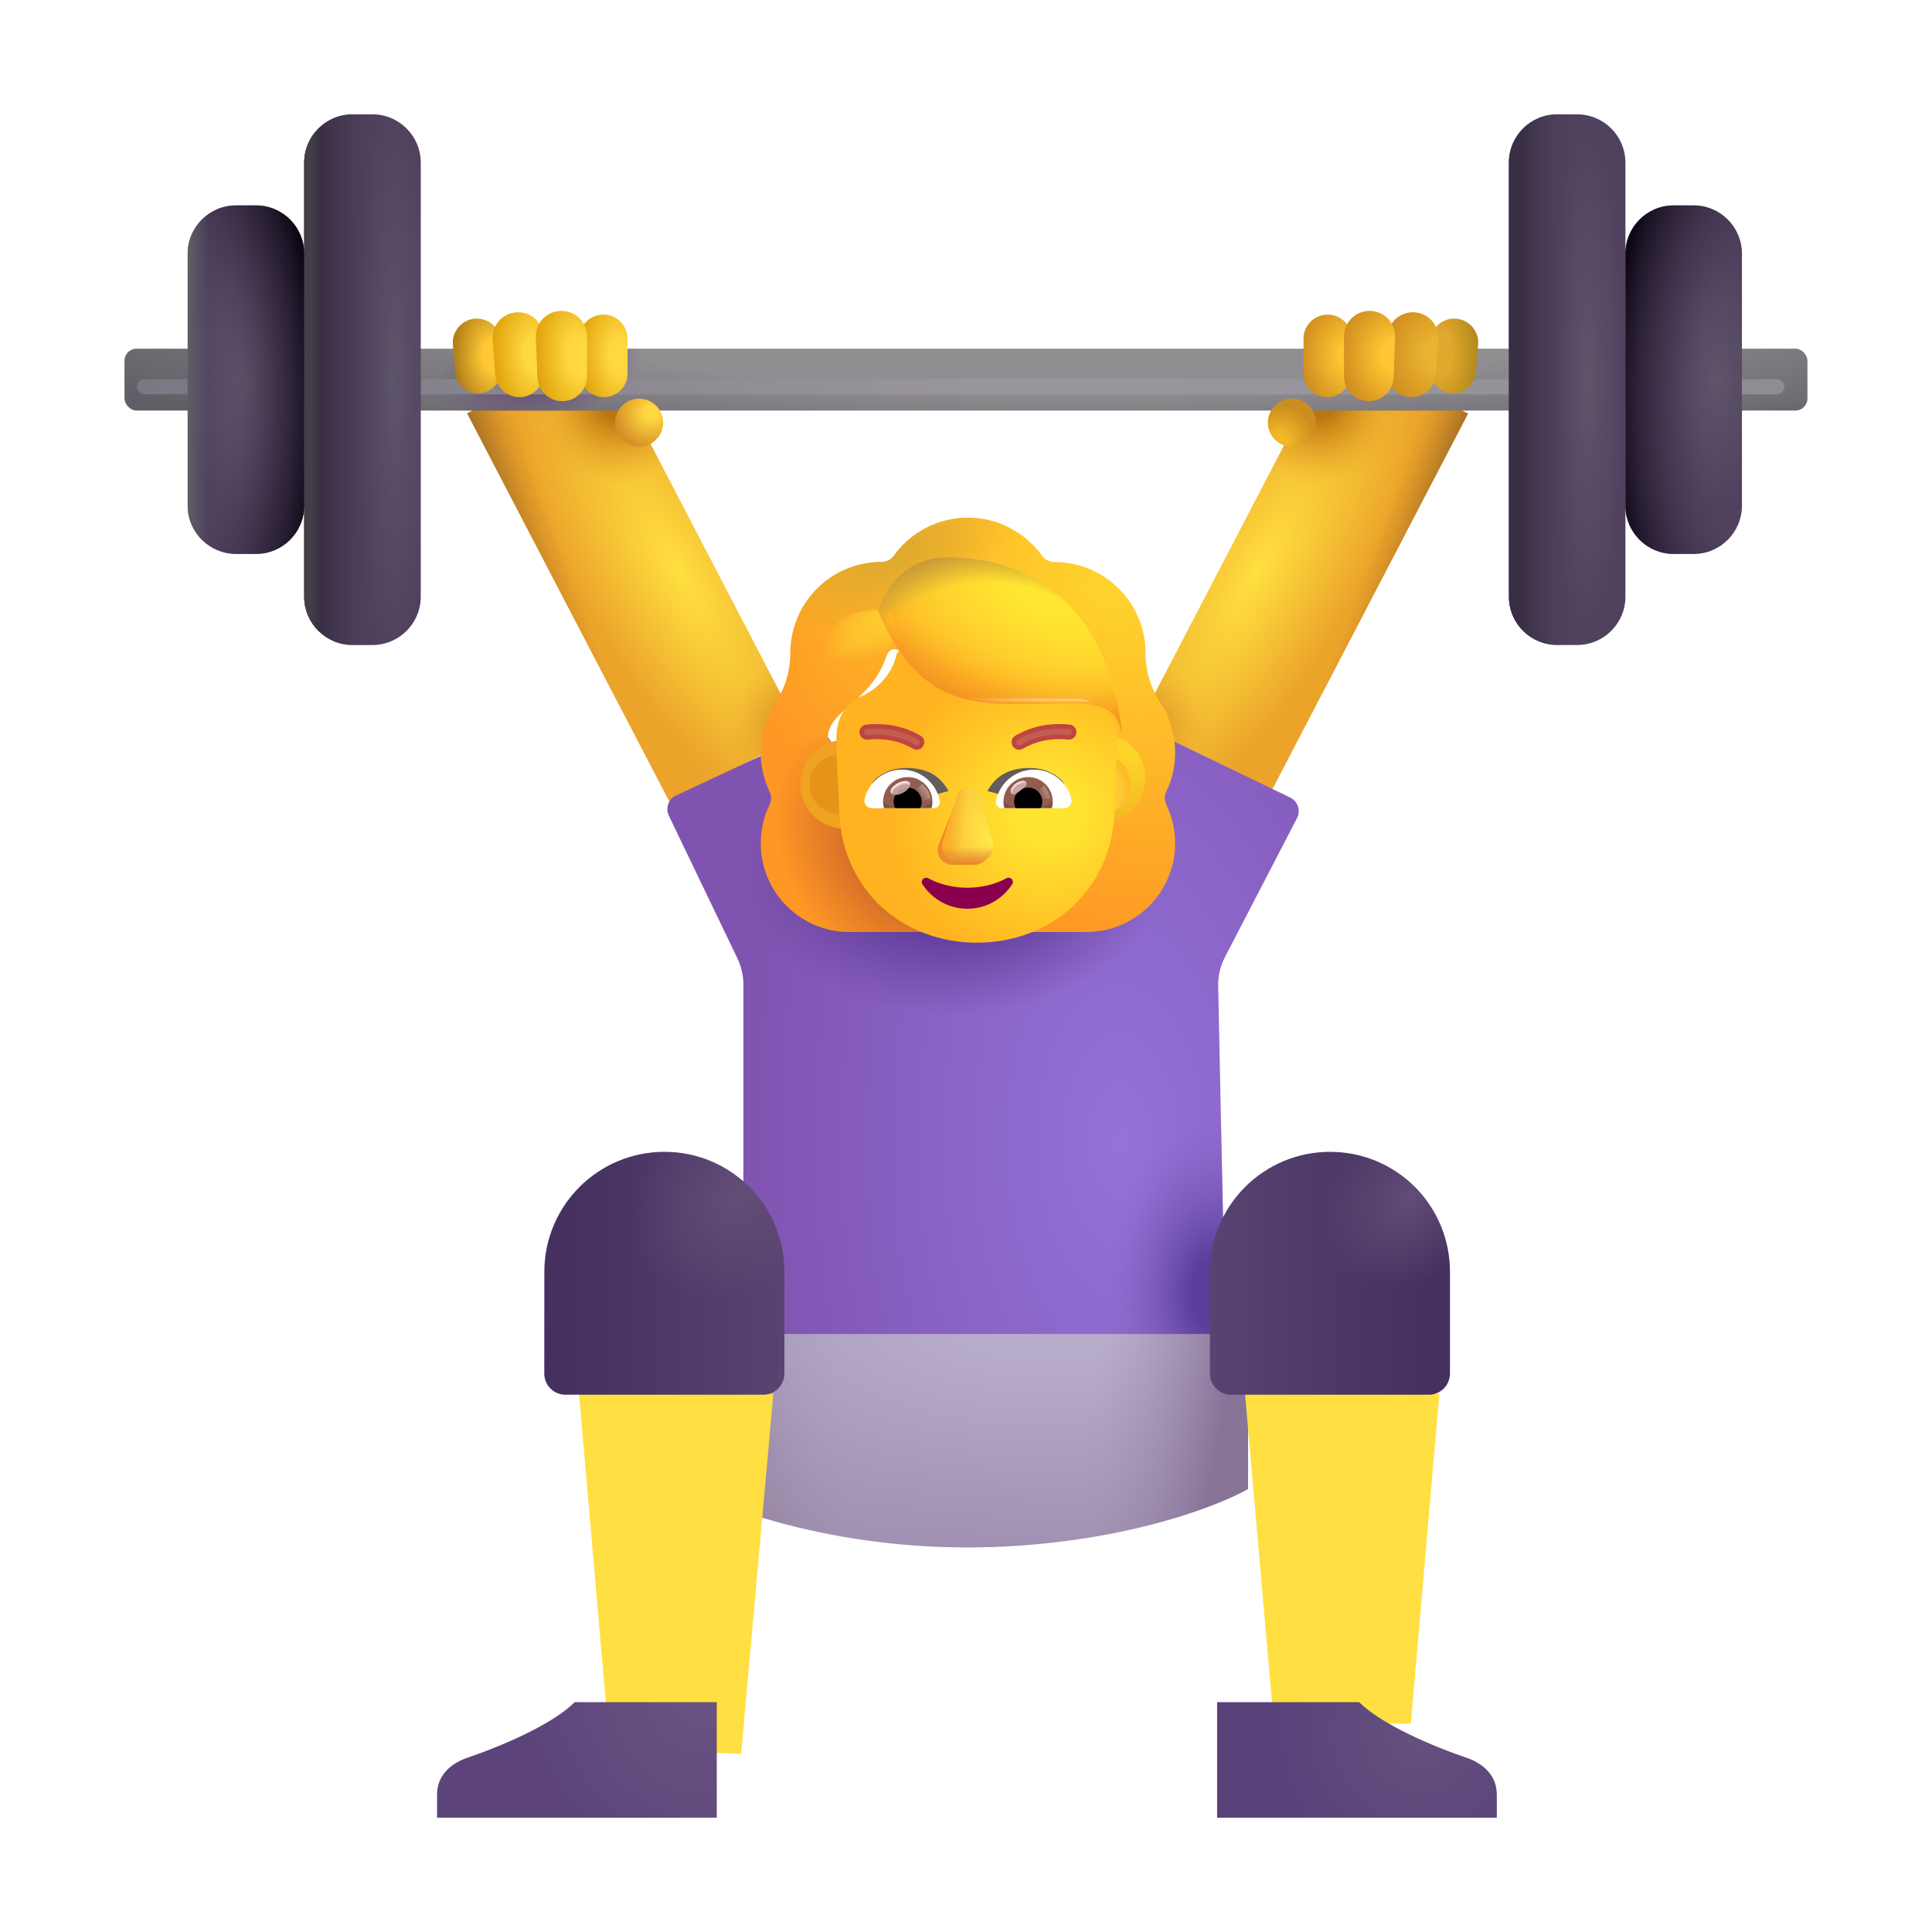 <svg fill="none" height="32" viewBox="0 0 32 32" width="32" xmlns="http://www.w3.org/2000/svg" xmlns:xlink="http://www.w3.org/1999/xlink"><filter id="a" color-interpolation-filters="sRGB" filterUnits="userSpaceOnUse" height="4.284" width="9.5" x="11.172" y="21.645"><feFlood flood-opacity="0" result="BackgroundImageFix"/><feBlend in="SourceGraphic" in2="BackgroundImageFix" mode="normal" result="shape"/><feColorMatrix in="SourceAlpha" result="hardAlpha" type="matrix" values="0 0 0 0 0 0 0 0 0 0 0 0 0 0 0 0 0 0 127 0"/><feOffset dy="-.3"/><feGaussianBlur stdDeviation=".3"/><feComposite in2="hardAlpha" k2="-1" k3="1" operator="arithmetic"/><feColorMatrix type="matrix" values="0 0 0 0 0.541 0 0 0 0 0.42 0 0 0 0 0.733 0 0 0 1 0"/><feBlend in2="shape" mode="normal" result="effect1_innerShadow_3987_23306"/></filter><filter id="b" color-interpolation-filters="sRGB" filterUnits="userSpaceOnUse" height="1.225" width="27.875" x="2.062" y="5.775"><feFlood flood-opacity="0" result="BackgroundImageFix"/><feBlend in="SourceGraphic" in2="BackgroundImageFix" mode="normal" result="shape"/><feColorMatrix in="SourceAlpha" result="hardAlpha" type="matrix" values="0 0 0 0 0 0 0 0 0 0 0 0 0 0 0 0 0 0 127 0"/><feOffset dy="-.2"/><feGaussianBlur stdDeviation=".15"/><feComposite in2="hardAlpha" k2="-1" k3="1" operator="arithmetic"/><feColorMatrix type="matrix" values="0 0 0 0 0.404 0 0 0 0 0.341 0 0 0 0 0.525 0 0 0 1 0"/><feBlend in2="shape" mode="normal" result="effect1_innerShadow_3987_23306"/></filter><filter id="c" color-interpolation-filters="sRGB" filterUnits="userSpaceOnUse" height=".75" width="27.781" x="2.023" y="6.031"><feFlood flood-opacity="0" result="BackgroundImageFix"/><feBlend in="SourceGraphic" in2="BackgroundImageFix" mode="normal" result="shape"/><feGaussianBlur result="effect1_foregroundBlur_3987_23306" stdDeviation=".125"/></filter><filter id="d" color-interpolation-filters="sRGB" filterUnits="userSpaceOnUse" height="10.353" width="10.708" x="10.803" y="11.742"><feFlood flood-opacity="0" result="BackgroundImageFix"/><feBlend in="SourceGraphic" in2="BackgroundImageFix" mode="normal" result="shape"/><feColorMatrix in="SourceAlpha" result="hardAlpha" type="matrix" values="0 0 0 0 0 0 0 0 0 0 0 0 0 0 0 0 0 0 127 0"/><feOffset dx=".25" dy=".15"/><feGaussianBlur stdDeviation=".5"/><feComposite in2="hardAlpha" k2="-1" k3="1" operator="arithmetic"/><feColorMatrix type="matrix" values="0 0 0 0 0.431 0 0 0 0 0.302 0 0 0 0 0.624 0 0 0 1 0"/><feBlend in2="shape" mode="normal" result="effect1_innerShadow_3987_23306"/></filter><filter id="e" color-interpolation-filters="sRGB" filterUnits="userSpaceOnUse" height="8.989" width="1.93" x="5.039" y="1.894"><feFlood flood-opacity="0" result="BackgroundImageFix"/><feBlend in="SourceGraphic" in2="BackgroundImageFix" mode="normal" result="shape"/><feColorMatrix in="SourceAlpha" result="hardAlpha" type="matrix" values="0 0 0 0 0 0 0 0 0 0 0 0 0 0 0 0 0 0 127 0"/><feOffset dy="-.2"/><feGaussianBlur stdDeviation=".2"/><feComposite in2="hardAlpha" k2="-1" k3="1" operator="arithmetic"/><feColorMatrix type="matrix" values="0 0 0 0 0.298 0 0 0 0 0.216 0 0 0 0 0.431 0 0 0 1 0"/><feBlend in2="shape" mode="normal" result="effect1_innerShadow_3987_23306"/></filter><filter id="f" color-interpolation-filters="sRGB" filterUnits="userSpaceOnUse" height="8.989" width="1.93" x="24.992" y="1.894"><feFlood flood-opacity="0" result="BackgroundImageFix"/><feBlend in="SourceGraphic" in2="BackgroundImageFix" mode="normal" result="shape"/><feColorMatrix in="SourceAlpha" result="hardAlpha" type="matrix" values="0 0 0 0 0 0 0 0 0 0 0 0 0 0 0 0 0 0 127 0"/><feOffset dy="-.2"/><feGaussianBlur stdDeviation=".2"/><feComposite in2="hardAlpha" k2="-1" k3="1" operator="arithmetic"/><feColorMatrix type="matrix" values="0 0 0 0 0.298 0 0 0 0 0.216 0 0 0 0 0.431 0 0 0 1 0"/><feBlend in2="shape" mode="normal" result="effect1_innerShadow_3987_23306"/></filter><filter id="g" color-interpolation-filters="sRGB" filterUnits="userSpaceOnUse" height="5.973" width="1.93" x="3.109" y="3.402"><feFlood flood-opacity="0" result="BackgroundImageFix"/><feBlend in="SourceGraphic" in2="BackgroundImageFix" mode="normal" result="shape"/><feColorMatrix in="SourceAlpha" result="hardAlpha" type="matrix" values="0 0 0 0 0 0 0 0 0 0 0 0 0 0 0 0 0 0 127 0"/><feOffset dy="-.2"/><feGaussianBlur stdDeviation=".2"/><feComposite in2="hardAlpha" k2="-1" k3="1" operator="arithmetic"/><feColorMatrix type="matrix" values="0 0 0 0 0.298 0 0 0 0 0.216 0 0 0 0 0.431 0 0 0 1 0"/><feBlend in2="shape" mode="normal" result="effect1_innerShadow_3987_23306"/></filter><filter id="h" color-interpolation-filters="sRGB" filterUnits="userSpaceOnUse" height="5.973" width="1.93" x="26.922" y="3.402"><feFlood flood-opacity="0" result="BackgroundImageFix"/><feBlend in="SourceGraphic" in2="BackgroundImageFix" mode="normal" result="shape"/><feColorMatrix in="SourceAlpha" result="hardAlpha" type="matrix" values="0 0 0 0 0 0 0 0 0 0 0 0 0 0 0 0 0 0 127 0"/><feOffset dy="-.2"/><feGaussianBlur stdDeviation=".2"/><feComposite in2="hardAlpha" k2="-1" k3="1" operator="arithmetic"/><feColorMatrix type="matrix" values="0 0 0 0 0.298 0 0 0 0 0.216 0 0 0 0 0.431 0 0 0 1 0"/><feBlend in2="shape" mode="normal" result="effect1_innerShadow_3987_23306"/></filter><filter id="i" color-interpolation-filters="sRGB" filterUnits="userSpaceOnUse" height="6.065" width="3.719" x="8.891" y="22.984"><feFlood flood-opacity="0" result="BackgroundImageFix"/><feBlend in="SourceGraphic" in2="BackgroundImageFix" mode="normal" result="shape"/><feColorMatrix in="SourceAlpha" result="hardAlpha" type="matrix" values="0 0 0 0 0 0 0 0 0 0 0 0 0 0 0 0 0 0 127 0"/><feOffset dx=".5" dy=".1"/><feGaussianBlur stdDeviation=".6"/><feComposite in2="hardAlpha" k2="-1" k3="1" operator="arithmetic"/><feColorMatrix type="matrix" values="0 0 0 0 0.922 0 0 0 0 0.655 0 0 0 0 0.118 0 0 0 1 0"/><feBlend in2="shape" mode="normal" result="effect1_innerShadow_3987_23306"/><feColorMatrix in="SourceAlpha" result="hardAlpha" type="matrix" values="0 0 0 0 0 0 0 0 0 0 0 0 0 0 0 0 0 0 127 0"/><feOffset dx=".2"/><feGaussianBlur stdDeviation=".2"/><feComposite in2="hardAlpha" k2="-1" k3="1" operator="arithmetic"/><feColorMatrix type="matrix" values="0 0 0 0 0.843 0 0 0 0 0.631 0 0 0 0 0.231 0 0 0 1 0"/><feBlend in2="effect1_innerShadow_3987_23306" mode="normal" result="effect2_innerShadow_3987_23306"/></filter><filter id="j" color-interpolation-filters="sRGB" filterUnits="userSpaceOnUse" height="4.023" width="4.477" x="8.516" y="19.078"><feFlood flood-opacity="0" result="BackgroundImageFix"/><feBlend in="SourceGraphic" in2="BackgroundImageFix" mode="normal" result="shape"/><feColorMatrix in="SourceAlpha" result="hardAlpha" type="matrix" values="0 0 0 0 0 0 0 0 0 0 0 0 0 0 0 0 0 0 127 0"/><feOffset dx=".5"/><feGaussianBlur stdDeviation=".5"/><feComposite in2="hardAlpha" k2="-1" k3="1" operator="arithmetic"/><feColorMatrix type="matrix" values="0 0 0 0 0.247 0 0 0 0 0.192 0 0 0 0 0.329 0 0 0 1 0"/><feBlend in2="shape" mode="normal" result="effect1_innerShadow_3987_23306"/></filter><filter id="k" color-interpolation-filters="sRGB" filterUnits="userSpaceOnUse" height="2.114" width="4.833" x="7.039" y="27.992"><feFlood flood-opacity="0" result="BackgroundImageFix"/><feBlend in="SourceGraphic" in2="BackgroundImageFix" mode="normal" result="shape"/><feColorMatrix in="SourceAlpha" result="hardAlpha" type="matrix" values="0 0 0 0 0 0 0 0 0 0 0 0 0 0 0 0 0 0 127 0"/><feOffset dx=".2" dy=".2"/><feGaussianBlur stdDeviation=".2"/><feComposite in2="hardAlpha" k2="-1" k3="1" operator="arithmetic"/><feColorMatrix type="matrix" values="0 0 0 0 0.31 0 0 0 0 0.239 0 0 0 0 0.376 0 0 0 1 0"/><feBlend in2="shape" mode="normal" result="effect1_innerShadow_3987_23306"/></filter><filter id="l" color-interpolation-filters="sRGB" filterUnits="userSpaceOnUse" height="5.564" width="3.719" x="19.922" y="22.984"><feFlood flood-opacity="0" result="BackgroundImageFix"/><feBlend in="SourceGraphic" in2="BackgroundImageFix" mode="normal" result="shape"/><feColorMatrix in="SourceAlpha" result="hardAlpha" type="matrix" values="0 0 0 0 0 0 0 0 0 0 0 0 0 0 0 0 0 0 127 0"/><feOffset dx=".5" dy=".1"/><feGaussianBlur stdDeviation=".6"/><feComposite in2="hardAlpha" k2="-1" k3="1" operator="arithmetic"/><feColorMatrix type="matrix" values="0 0 0 0 0.922 0 0 0 0 0.655 0 0 0 0 0.118 0 0 0 1 0"/><feBlend in2="shape" mode="normal" result="effect1_innerShadow_3987_23306"/><feColorMatrix in="SourceAlpha" result="hardAlpha" type="matrix" values="0 0 0 0 0 0 0 0 0 0 0 0 0 0 0 0 0 0 127 0"/><feOffset dx=".2"/><feGaussianBlur stdDeviation=".2"/><feComposite in2="hardAlpha" k2="-1" k3="1" operator="arithmetic"/><feColorMatrix type="matrix" values="0 0 0 0 0.824 0 0 0 0 0.576 0 0 0 0 0.173 0 0 0 1 0"/><feBlend in2="effect1_innerShadow_3987_23306" mode="normal" result="effect2_innerShadow_3987_23306"/></filter><filter id="m" color-interpolation-filters="sRGB" filterUnits="userSpaceOnUse" height="4.023" width="4.477" x="19.539" y="19.078"><feFlood flood-opacity="0" result="BackgroundImageFix"/><feBlend in="SourceGraphic" in2="BackgroundImageFix" mode="normal" result="shape"/><feColorMatrix in="SourceAlpha" result="hardAlpha" type="matrix" values="0 0 0 0 0 0 0 0 0 0 0 0 0 0 0 0 0 0 127 0"/><feOffset dx=".5"/><feGaussianBlur stdDeviation=".5"/><feComposite in2="hardAlpha" k2="-1" k3="1" operator="arithmetic"/><feColorMatrix type="matrix" values="0 0 0 0 0.247 0 0 0 0 0.192 0 0 0 0 0.329 0 0 0 1 0"/><feBlend in2="shape" mode="normal" result="effect1_innerShadow_3987_23306"/></filter><filter id="n" color-interpolation-filters="sRGB" filterUnits="userSpaceOnUse" height="2.114" width="4.833" x="20.159" y="27.992"><feFlood flood-opacity="0" result="BackgroundImageFix"/><feBlend in="SourceGraphic" in2="BackgroundImageFix" mode="normal" result="shape"/><feColorMatrix in="SourceAlpha" result="hardAlpha" type="matrix" values="0 0 0 0 0 0 0 0 0 0 0 0 0 0 0 0 0 0 127 0"/><feOffset dx="-.2" dy=".2"/><feGaussianBlur stdDeviation=".2"/><feComposite in2="hardAlpha" k2="-1" k3="1" operator="arithmetic"/><feColorMatrix type="matrix" values="0 0 0 0 0.31 0 0 0 0 0.239 0 0 0 0 0.376 0 0 0 1 0"/><feBlend in2="shape" mode="normal" result="effect1_innerShadow_3987_23306"/></filter><filter id="o" color-interpolation-filters="sRGB" filterUnits="userSpaceOnUse" height="7.064" width="6.864" x="12.601" y="8.573"><feFlood flood-opacity="0" result="BackgroundImageFix"/><feBlend in="SourceGraphic" in2="BackgroundImageFix" mode="normal" result="shape"/><feColorMatrix in="SourceAlpha" result="hardAlpha" type="matrix" values="0 0 0 0 0 0 0 0 0 0 0 0 0 0 0 0 0 0 127 0"/><feOffset dy="-.2"/><feGaussianBlur stdDeviation=".3"/><feComposite in2="hardAlpha" k2="-1" k3="1" operator="arithmetic"/><feColorMatrix type="matrix" values="0 0 0 0 0.698 0 0 0 0 0.376 0 0 0 0 0.169 0 0 0 1 0"/><feBlend in2="shape" mode="normal" result="effect1_innerShadow_3987_23306"/></filter><filter id="p" color-interpolation-filters="sRGB" filterUnits="userSpaceOnUse" height="1.471" width="1.571" x="13.155" y="12.254"><feFlood flood-opacity="0" result="BackgroundImageFix"/><feBlend in="SourceGraphic" in2="BackgroundImageFix" mode="normal" result="shape"/><feColorMatrix in="SourceAlpha" result="hardAlpha" type="matrix" values="0 0 0 0 0 0 0 0 0 0 0 0 0 0 0 0 0 0 127 0"/><feOffset dx=".1"/><feGaussianBlur stdDeviation=".15"/><feComposite in2="hardAlpha" k2="-1" k3="1" operator="arithmetic"/><feColorMatrix type="matrix" values="0 0 0 0 0.835 0 0 0 0 0.569 0 0 0 0 0.169 0 0 0 1 0"/><feBlend in2="shape" mode="normal" result="effect1_innerShadow_3987_23306"/></filter><filter id="q" color-interpolation-filters="sRGB" filterUnits="userSpaceOnUse" height="1.571" width="1.471" x="17.503" y="12.154"><feFlood flood-opacity="0" result="BackgroundImageFix"/><feBlend in="SourceGraphic" in2="BackgroundImageFix" mode="normal" result="shape"/><feColorMatrix in="SourceAlpha" result="hardAlpha" type="matrix" values="0 0 0 0 0 0 0 0 0 0 0 0 0 0 0 0 0 0 127 0"/><feOffset dy="-.1"/><feGaussianBlur stdDeviation=".05"/><feComposite in2="hardAlpha" k2="-1" k3="1" operator="arithmetic"/><feColorMatrix type="matrix" values="0 0 0 0 0.839 0 0 0 0 0.604 0 0 0 0 0.11 0 0 0 1 0"/><feBlend in2="shape" mode="normal" result="effect1_innerShadow_3987_23306"/></filter><filter id="r" color-interpolation-filters="sRGB" filterUnits="userSpaceOnUse" height="1.282" width="1.282" x="17.598" y="12.349"><feFlood flood-opacity="0" result="BackgroundImageFix"/><feBlend in="SourceGraphic" in2="BackgroundImageFix" mode="normal" result="shape"/><feGaussianBlur result="effect1_foregroundBlur_3987_23306" stdDeviation=".075"/></filter><filter id="s" color-interpolation-filters="sRGB" filterUnits="userSpaceOnUse" height="1.282" width="1.282" x="13.259" y="12.349"><feFlood flood-opacity="0" result="BackgroundImageFix"/><feBlend in="SourceGraphic" in2="BackgroundImageFix" mode="normal" result="shape"/><feGaussianBlur result="effect1_foregroundBlur_3987_23306" stdDeviation=".075"/></filter><filter id="t" color-interpolation-filters="sRGB" filterUnits="userSpaceOnUse" height="4.999" width="4.807" x="13.704" y="10.764"><feFlood flood-opacity="0" result="BackgroundImageFix"/><feBlend in="SourceGraphic" in2="BackgroundImageFix" mode="normal" result="shape"/><feColorMatrix in="SourceAlpha" result="hardAlpha" type="matrix" values="0 0 0 0 0 0 0 0 0 0 0 0 0 0 0 0 0 0 127 0"/><feOffset dx=".15" dy="-.15"/><feGaussianBlur stdDeviation=".375"/><feComposite in2="hardAlpha" k2="-1" k3="1" operator="arithmetic"/><feColorMatrix type="matrix" values="0 0 0 0 0.694 0 0 0 0 0.451 0 0 0 0 0.169 0 0 0 1 0"/><feBlend in2="shape" mode="normal" result="effect1_innerShadow_3987_23306"/></filter><filter id="u" color-interpolation-filters="sRGB" filterUnits="userSpaceOnUse" height="1.726" width="1.358" x="15.279" y="12.849"><feFlood flood-opacity="0" result="BackgroundImageFix"/><feBlend in="SourceGraphic" in2="BackgroundImageFix" mode="normal" result="shape"/><feGaussianBlur result="effect1_foregroundBlur_3987_23306" stdDeviation=".125"/></filter><filter id="v" color-interpolation-filters="sRGB" filterUnits="userSpaceOnUse" height="1.426" width="1.058" x="15.503" y="12.935"><feFlood flood-opacity="0" result="BackgroundImageFix"/><feBlend in="SourceGraphic" in2="BackgroundImageFix" mode="normal" result="shape"/><feGaussianBlur result="effect1_foregroundBlur_3987_23306" stdDeviation=".05"/></filter><filter id="w" color-interpolation-filters="sRGB" filterUnits="userSpaceOnUse" height=".587" width="1.48" x="16.354" y="12.72"><feFlood flood-opacity="0" result="BackgroundImageFix"/><feBlend in="SourceGraphic" in2="BackgroundImageFix" mode="normal" result="shape"/><feColorMatrix in="SourceAlpha" result="hardAlpha" type="matrix" values="0 0 0 0 0 0 0 0 0 0 0 0 0 0 0 0 0 0 127 0"/><feOffset dx="-.2"/><feGaussianBlur stdDeviation=".2"/><feComposite in2="hardAlpha" k2="-1" k3="1" operator="arithmetic"/><feColorMatrix type="matrix" values="0 0 0 0 0.141 0 0 0 0 0.086 0 0 0 0 0.176 0 0 0 1 0"/><feBlend in2="shape" mode="normal" result="effect1_innerShadow_3987_23306"/></filter><filter id="x" color-interpolation-filters="sRGB" filterUnits="userSpaceOnUse" height=".587" width="1.48" x="14.23" y="12.72"><feFlood flood-opacity="0" result="BackgroundImageFix"/><feBlend in="SourceGraphic" in2="BackgroundImageFix" mode="normal" result="shape"/><feColorMatrix in="SourceAlpha" result="hardAlpha" type="matrix" values="0 0 0 0 0 0 0 0 0 0 0 0 0 0 0 0 0 0 127 0"/><feOffset dx=".2"/><feGaussianBlur stdDeviation=".125"/><feComposite in2="hardAlpha" k2="-1" k3="1" operator="arithmetic"/><feColorMatrix type="matrix" values="0 0 0 0 0.133 0 0 0 0 0.078 0 0 0 0 0.169 0 0 0 1 0"/><feBlend in2="shape" mode="normal" result="effect1_innerShadow_3987_23306"/></filter><filter id="y" color-interpolation-filters="sRGB" filterUnits="userSpaceOnUse" height=".426" width=".467" x="16.64" y="12.834"><feFlood flood-opacity="0" result="BackgroundImageFix"/><feBlend in="SourceGraphic" in2="BackgroundImageFix" mode="normal" result="shape"/><feGaussianBlur result="effect1_foregroundBlur_3987_23306" stdDeviation=".05"/></filter><filter id="z" color-interpolation-filters="sRGB" filterUnits="userSpaceOnUse" height=".633" width=".623" x="16.969" y="12.813"><feFlood flood-opacity="0" result="BackgroundImageFix"/><feBlend in="SourceGraphic" in2="BackgroundImageFix" mode="normal" result="shape"/><feGaussianBlur result="effect1_foregroundBlur_3987_23306" stdDeviation=".1"/></filter><filter id="A" color-interpolation-filters="sRGB" filterUnits="userSpaceOnUse" height=".692" width=".667" x="14.939" y="12.784"><feFlood flood-opacity="0" result="BackgroundImageFix"/><feBlend in="SourceGraphic" in2="BackgroundImageFix" mode="normal" result="shape"/><feGaussianBlur result="effect1_foregroundBlur_3987_23306" stdDeviation=".1"/></filter><filter id="B" color-interpolation-filters="sRGB" filterUnits="userSpaceOnUse" height=".43" width=".525" x="14.648" y="12.83"><feFlood flood-opacity="0" result="BackgroundImageFix"/><feBlend in="SourceGraphic" in2="BackgroundImageFix" mode="normal" result="shape"/><feGaussianBlur result="effect1_foregroundBlur_3987_23306" stdDeviation=".05"/></filter><filter id="C" color-interpolation-filters="sRGB" filterUnits="userSpaceOnUse" height="2.284" width="2.179" x="13.013" y="9.855"><feFlood flood-opacity="0" result="BackgroundImageFix"/><feBlend in="SourceGraphic" in2="BackgroundImageFix" mode="normal" result="shape"/><feGaussianBlur result="effect1_foregroundBlur_3987_23306" stdDeviation=".125"/></filter><filter id="D" color-interpolation-filters="sRGB" filterUnits="userSpaceOnUse" height="3.437" width="4.546" x="14.293" y="8.98"><feFlood flood-opacity="0" result="BackgroundImageFix"/><feBlend in="SourceGraphic" in2="BackgroundImageFix" mode="normal" result="shape"/><feGaussianBlur result="effect1_foregroundBlur_3987_23306" stdDeviation=".125"/></filter><filter id="E" color-interpolation-filters="sRGB" filterUnits="userSpaceOnUse" height=".375" width="1.024" x="16.78" y="12.018"><feFlood flood-opacity="0" result="BackgroundImageFix"/><feBlend in="SourceGraphic" in2="BackgroundImageFix" mode="normal" result="shape"/><feGaussianBlur result="effect1_foregroundBlur_3987_23306" stdDeviation=".025"/></filter><filter id="F" color-interpolation-filters="sRGB" filterUnits="userSpaceOnUse" height=".375" width="1.024" x="14.26" y="12.018"><feFlood flood-opacity="0" result="BackgroundImageFix"/><feBlend in="SourceGraphic" in2="BackgroundImageFix" mode="normal" result="shape"/><feGaussianBlur result="effect1_foregroundBlur_3987_23306" stdDeviation=".025"/></filter><linearGradient id="G"><stop offset="0" stop-color="#ffdf3f"/><stop offset="1" stop-color="#eba32a"/></linearGradient><radialGradient id="H" cx="0" cy="0" gradientTransform="matrix(.188 4.853 -1.642 .063 9.627 10.83)" gradientUnits="userSpaceOnUse" r="1" xlink:href="#G"/><linearGradient id="I"><stop offset=".136" stop-color="#825426"/><stop offset="1" stop-color="#af7222" stop-opacity="0"/></linearGradient><linearGradient id="J" gradientUnits="userSpaceOnUse" x1="7.163" x2="8.284" xlink:href="#I" y1="7.95" y2="8.096"/><linearGradient id="K"><stop offset=".219" stop-color="#ba760f"/><stop offset="1" stop-color="#eca42a" stop-opacity="0"/></linearGradient><radialGradient id="L" cx="0" cy="0" gradientTransform="matrix(-.671 1.289 -1.183 -.616 10.04 7.769)" gradientUnits="userSpaceOnUse" r="1" xlink:href="#K"/><linearGradient id="M"><stop offset=".162" stop-color="#d48a23"/><stop offset="1" stop-color="#efad2e" stop-opacity="0"/></linearGradient><radialGradient id="N" cx="0" cy="0" gradientTransform="matrix(-1.283 -.086 .08 -1.19 10.253 14.009)" gradientUnits="userSpaceOnUse" r="1" xlink:href="#M"/><radialGradient id="O" cx="0" cy="0" gradientTransform="matrix(.188 4.853 -1.642 .063 1.892 3.979)" gradientUnits="userSpaceOnUse" r="1" xlink:href="#G"/><linearGradient id="P" gradientUnits="userSpaceOnUse" x1="-.572" x2=".549" xlink:href="#I" y1="1.099" y2="1.245"/><radialGradient id="Q" cx="0" cy="0" gradientTransform="matrix(-.671 1.289 -1.183 -.616 2.305 .918)" gradientUnits="userSpaceOnUse" r="1" xlink:href="#K"/><radialGradient id="R" cx="0" cy="0" gradientTransform="matrix(-1.283 -.086 .08 -1.19 2.518 7.158)" gradientUnits="userSpaceOnUse" r="1" xlink:href="#M"/><radialGradient id="S" cx="0" cy="0" gradientTransform="matrix(0 3.984 -8.781 0 17.375 21.945)" gradientUnits="userSpaceOnUse" r="1"><stop offset=".165" stop-color="#b9adcc"/><stop offset="1" stop-color="#a090b1"/></radialGradient><linearGradient id="T" gradientUnits="userSpaceOnUse" x1="20.312" x2="17.781" y1="25.258" y2="24.82"><stop offset=".124" stop-color="#887497"/><stop offset="1" stop-color="#a99cbb" stop-opacity="0"/></linearGradient><linearGradient id="U" gradientUnits="userSpaceOnUse" x1="11.625" x2="14.438" y1="25.352" y2="24.258"><stop offset="0" stop-color="#8d7b95"/><stop offset="1" stop-color="#ac9ebe" stop-opacity="0"/></linearGradient><radialGradient id="V" cx="0" cy="0" gradientTransform="matrix(0 .25 -6.769 0 17.938 21.945)" gradientUnits="userSpaceOnUse" r="1"><stop offset=".269" stop-color="#cabed2"/><stop offset="1" stop-color="#cabed2" stop-opacity="0"/></radialGradient><radialGradient id="W" cx="0" cy="0" gradientTransform="matrix(0 2.188 -18 0 17.781 5.695)" gradientUnits="userSpaceOnUse" r="1"><stop offset=".443" stop-color="#918e92"/><stop offset="1" stop-color="#615f65"/></radialGradient><radialGradient id="X" cx="0" cy="0" gradientTransform="matrix(.258 .938 -1.665 .458 8.961 6.273)" gradientUnits="userSpaceOnUse" r="1"><stop offset=".405" stop-color="#6b5678"/><stop offset="1" stop-color="#6b5678" stop-opacity="0"/></radialGradient><linearGradient id="Y" gradientUnits="userSpaceOnUse" x1="2.398" x2="29.867" y1="7.406" y2="7.406"><stop offset="0" stop-color="#7b7784"/><stop offset=".498" stop-color="#9a969d"/><stop offset=".759" stop-color="#97959c"/><stop offset="1" stop-color="#8d8c90"/></linearGradient><radialGradient id="Z" cx="0" cy="0" gradientTransform="matrix(-.665 .041 -.065 -1.048 8.164 5.896)" gradientUnits="userSpaceOnUse" r="1"><stop offset=".242" stop-color="#ffc935"/><stop offset="1" stop-color="#ae7a16"/></radialGradient><linearGradient id="aa"><stop offset=".242" stop-color="#ffd83f"/><stop offset="1" stop-color="#e0a20c"/></linearGradient><radialGradient id="ab" cx="0" cy="0" gradientTransform="matrix(-.704 .047 -.079 -1.19 8.863 5.875)" gradientUnits="userSpaceOnUse" r="1" xlink:href="#aa"/><radialGradient id="ac" cx="0" cy="0" gradientTransform="matrix(-.669 .045 -.078 -1.156 10.261 5.895)" gradientUnits="userSpaceOnUse" r="1" xlink:href="#aa"/><radialGradient id="ad" cx="0" cy="0" gradientTransform="matrix(-.706 .05 -.089 -1.265 9.581 5.896)" gradientUnits="userSpaceOnUse" r="1" xlink:href="#aa"/><radialGradient id="ae" cx="0" cy="0" gradientTransform="matrix(-.395 .52 -.52 -.395 10.781 6.84)" gradientUnits="userSpaceOnUse" r="1"><stop offset=".16" stop-color="#ffd741"/><stop offset=".91" stop-color="#d69025"/></radialGradient><radialGradient id="af" cx="0" cy="0" gradientTransform="matrix(.703 0 0 1.266 23.836 5.852)" gradientUnits="userSpaceOnUse" r="1"><stop offset=".289" stop-color="#e1a82d"/><stop offset="1" stop-color="#ad8518"/></radialGradient><radialGradient id="ag" cx="0" cy="0" gradientTransform="matrix(-.906 .052 -.058 -1.002 23.825 5.875)" gradientUnits="userSpaceOnUse" r="1"><stop offset=".242" stop-color="#e9b430"/><stop offset="1" stop-color="#d08d1f"/></radialGradient><linearGradient id="ah"><stop offset=".242" stop-color="#fdc632"/><stop offset="1" stop-color="#d08d1f"/></linearGradient><radialGradient id="ai" cx="0" cy="0" gradientTransform="matrix(-.861 .051 -.057 -.974 22.392 5.895)" gradientUnits="userSpaceOnUse" r="1" xlink:href="#ah"/><radialGradient id="aj" cx="0" cy="0" gradientTransform="matrix(-.909 .056 -.065 -1.065 23.109 5.896)" gradientUnits="userSpaceOnUse" r="1" xlink:href="#ah"/><radialGradient id="ak" cx="0" cy="0" gradientTransform="matrix(.5 .383 -.383 .5 .195 .289)" gradientUnits="userSpaceOnUse" r="1"><stop offset=".16" stop-color="#f2b927"/><stop offset=".91" stop-color="#cc8e21"/></radialGradient><radialGradient id="al" cx="0" cy="0" gradientTransform="matrix(-6.125 0 0 -11.72 18.312 18.758)" gradientUnits="userSpaceOnUse" r="1"><stop offset="0" stop-color="#9472d9"/><stop offset="1" stop-color="#7f54b1"/></radialGradient><radialGradient id="am" cx="0" cy="0" gradientTransform="matrix(0 2.367 -3.497 0 15.501 14.297)" gradientUnits="userSpaceOnUse" r="1"><stop offset=".432" stop-color="#613e9f"/><stop offset="1" stop-color="#6d449a" stop-opacity="0"/></radialGradient><radialGradient id="an" cx="0" cy="0" gradientTransform="matrix(0 2.889 -1.747 0 19.826 21.256)" gradientUnits="userSpaceOnUse" r="1"><stop offset=".191" stop-color="#5a3e9b"/><stop offset="1" stop-color="#8263c1" stop-opacity="0"/></radialGradient><linearGradient id="ao"><stop offset="0" stop-color="#5e546b"/><stop offset="1" stop-color="#50425e"/></linearGradient><radialGradient id="ap" cx="0" cy="0" gradientTransform="matrix(0 4.551 -.691 0 6.5 6.488)" gradientUnits="userSpaceOnUse" r="1" xlink:href="#ao"/><linearGradient id="aq"><stop offset=".181" stop-color="#392f45"/><stop offset="1" stop-color="#51435f" stop-opacity="0"/></linearGradient><linearGradient id="ar" gradientUnits="userSpaceOnUse" x1="5.039" x2="6.531" xlink:href="#aq" y1="7.477" y2="7.477"/><linearGradient id="as" gradientUnits="userSpaceOnUse" x1="5.039" x2="5.312" y1="7.348" y2="7.348"><stop offset=".36" stop-color="#433f49"/><stop offset="1" stop-color="#433f49" stop-opacity="0"/></linearGradient><radialGradient id="at" cx="0" cy="0" gradientTransform="matrix(0 4.139 -.628 0 26.294 6.488)" gradientUnits="userSpaceOnUse" r="1" xlink:href="#ao"/><linearGradient id="au" gradientUnits="userSpaceOnUse" x1="24.992" x2="26.188" xlink:href="#aq" y1="6.488" y2="6.488"/><linearGradient id="av"><stop offset="0" stop-color="#5e546b"/><stop offset=".72" stop-color="#50425e"/></linearGradient><radialGradient id="aw" cx="0" cy="0" gradientTransform="matrix(0 3.27 -1.274 0 4.074 6.488)" gradientUnits="userSpaceOnUse" r="1" xlink:href="#av"/><linearGradient id="ax"><stop offset=".415" stop-color="#483a56" stop-opacity="0"/><stop offset="1" stop-color="#0e0716"/></linearGradient><radialGradient id="ay" cx="0" cy="0" gradientTransform="matrix(2.484 0 0 5.551 2.773 6.883)" gradientUnits="userSpaceOnUse" r="1" xlink:href="#ax"/><linearGradient id="az" gradientUnits="userSpaceOnUse" x1="2.958" x2="3.452" y1="6.488" y2="6.488"><stop offset=".282" stop-color="#615e66"/><stop offset="1" stop-color="#615e66" stop-opacity="0"/></linearGradient><radialGradient id="aA" cx="0" cy="0" gradientTransform="matrix(0 2.887 -1.125 0 28.438 6.488)" gradientUnits="userSpaceOnUse" r="1" xlink:href="#av"/><radialGradient id="aB" cx="0" cy="0" gradientTransform="matrix(-2.484 0 0 -5.551 29.188 6.883)" gradientUnits="userSpaceOnUse" r="1" xlink:href="#ax"/><linearGradient id="aC"><stop offset="0" stop-color="#574471"/><stop offset=".912" stop-color="#453060"/></linearGradient><linearGradient id="aD" gradientUnits="userSpaceOnUse" x1="12.492" x2="8.516" xlink:href="#aC" y1="21.774" y2="21.774"/><linearGradient id="aE"><stop offset="0" stop-color="#624d77"/><stop offset="1" stop-color="#624d77" stop-opacity="0"/></linearGradient><radialGradient id="aF" cx="0" cy="0" gradientTransform="matrix(-1.457 1.274 -1.038 -1.187 11.732 19.816)" gradientUnits="userSpaceOnUse" r="1" xlink:href="#aE"/><radialGradient id="aG" cx="0" cy="0" gradientTransform="matrix(-2.844 2.484 -2.68 -3.068 11.406 27.992)" gradientUnits="userSpaceOnUse" r="1"><stop offset="0" stop-color="#695381"/><stop offset=".787" stop-color="#5c447a"/></radialGradient><linearGradient id="aH" gradientUnits="userSpaceOnUse" x1="19.539" x2="23.516" xlink:href="#aC" y1="21.774" y2="21.774"/><radialGradient id="aI" cx="0" cy="0" gradientTransform="matrix(-1.027 1.25 -1.018 -.837 22.835 19.84)" gradientUnits="userSpaceOnUse" r="1" xlink:href="#aE"/><radialGradient id="aJ" cx="0" cy="0" gradientTransform="matrix(-2.844 1.531 -1.607 -2.984 23.719 28.539)" gradientUnits="userSpaceOnUse" r="1"><stop offset="0" stop-color="#65507e"/><stop offset=".787" stop-color="#59417a"/></radialGradient><radialGradient id="aK" cx="0" cy="0" gradientTransform="matrix(-2.786 4.84 -6.299 -3.626 18.343 9.962)" gradientUnits="userSpaceOnUse" r="1"><stop offset="0" stop-color="#ffd42c"/><stop offset="1" stop-color="#fe9724"/></radialGradient><radialGradient id="aL" cx="0" cy="0" gradientTransform="matrix(-1.401 1.13 -1.587 -1.967 14.935 14.42)" gradientUnits="userSpaceOnUse" r="1"><stop offset=".444" stop-color="#d97228"/><stop offset="1" stop-color="#d97228" stop-opacity="0"/></radialGradient><radialGradient id="aM" cx="0" cy="0" gradientTransform="matrix(.382 .971 -2.044 .804 14.729 9.389)" gradientUnits="userSpaceOnUse" r="1"><stop offset=".165" stop-color="#e0aa2d"/><stop offset="1" stop-color="#e0aa2d" stop-opacity="0"/></radialGradient><radialGradient id="aN" cx="0" cy="0" gradientTransform="matrix(-.303 1.255 -1.255 -.303 18.733 12.47)" gradientUnits="userSpaceOnUse" r="1"><stop offset="0" stop-color="#ffd82a"/><stop offset="1" stop-color="#f4b622"/></radialGradient><radialGradient id="aO" cx="0" cy="0" gradientTransform="matrix(.559 -.207 .207 .559 18.131 13.098)" gradientUnits="userSpaceOnUse" r="1"><stop offset=".71" stop-color="#ffba25" stop-opacity="0"/><stop offset="1" stop-color="#ffba25"/></radialGradient><radialGradient id="aP" cx="0" cy="0" gradientTransform="matrix(-2.659 0 0 -2.575 17.212 13.624)" gradientUnits="userSpaceOnUse" r="1"><stop offset=".192" stop-color="#ffe430"/><stop offset="1" stop-color="#ffb320"/></radialGradient><linearGradient id="aQ" gradientUnits="userSpaceOnUse" x1="16.032" x2="16.032" y1="14.261" y2="13.035"><stop offset="0" stop-color="#ffc134"/><stop offset="1" stop-color="#f8c73f"/></linearGradient><radialGradient id="aR" cx="0" cy="0" gradientTransform="matrix(-.319 -1.12 .641 -.182 16.391 13.905)" gradientUnits="userSpaceOnUse" r="1"><stop offset=".017" stop-color="#ffe848"/><stop offset="1" stop-color="#ffe848" stop-opacity="0"/></radialGradient><linearGradient id="aS" gradientUnits="userSpaceOnUse" x1="15.554" x2="15.944" y1="13.913" y2="13.96"><stop offset="0" stop-color="#f8a322"/><stop offset="1" stop-color="#f8a322" stop-opacity="0"/></linearGradient><linearGradient id="aT" gradientUnits="userSpaceOnUse" x1="16.032" x2="16.032" y1="14.303" y2="14.024"><stop offset="0" stop-color="#e48538"/><stop offset="1" stop-color="#e48538" stop-opacity="0"/></linearGradient><linearGradient id="aU"><stop offset=".802" stop-color="#925c51"/><stop offset="1" stop-color="#694b43"/><stop offset="1" stop-color="#804d49"/><stop offset="1" stop-color="#85534d"/></linearGradient><radialGradient id="aV" cx="0" cy="0" gradientTransform="matrix(0 .37 -.589 0 17.029 13.088)" gradientUnits="userSpaceOnUse" r="1" xlink:href="#aU"/><linearGradient id="aW"><stop offset=".766" stop-color="#ffe6e2" stop-opacity="0"/><stop offset=".966" stop-color="#ffe6e2"/></linearGradient><radialGradient id="aX" cx="0" cy="0" gradientTransform="matrix(-.106 -.136 .187 -.145 16.924 13.127)" gradientUnits="userSpaceOnUse" r="1" xlink:href="#aW"/><linearGradient id="aY"><stop offset="0" stop-color="#b4948d"/><stop offset="1" stop-color="#b4948d" stop-opacity="0"/></linearGradient><linearGradient id="aZ" gradientUnits="userSpaceOnUse" x1="17.384" x2="17.241" xlink:href="#aY" y1="13.113" y2="13.2"/><radialGradient id="a0" cx="0" cy="0" gradientTransform="matrix(0 .37 -.589 0 15.034 13.088)" gradientUnits="userSpaceOnUse" r="1" xlink:href="#aU"/><linearGradient id="a1" gradientUnits="userSpaceOnUse" x1="15.374" x2="15.231" xlink:href="#aY" y1="13.113" y2="13.201"/><radialGradient id="a2" cx="0" cy="0" gradientTransform="matrix(-.004 -.225 .271 -.004 14.903 13.188)" gradientUnits="userSpaceOnUse" r="1" xlink:href="#aW"/><radialGradient id="a3" cx="0" cy="0" gradientTransform="matrix(-1.129 .702 -.28 -.451 14.767 10.16)" gradientUnits="userSpaceOnUse" r="1"><stop offset=".12" stop-color="#ffca2d"/><stop offset="1" stop-color="#ffe134" stop-opacity="0"/><stop offset="1" stop-color="#ffca2d" stop-opacity="0"/></radialGradient><radialGradient id="a4" cx="0" cy="0" gradientTransform="matrix(-1.079 2.25 -3.194 -1.533 16.943 9.27)" gradientUnits="userSpaceOnUse" r="1"><stop offset=".628" stop-color="#ffb71f" stop-opacity="0"/><stop offset="1" stop-color="#f49523"/></radialGradient><radialGradient id="a5" cx="0" cy="0" gradientTransform="matrix(-.466 1.634 -3.424 -.976 17.297 9.889)" gradientUnits="userSpaceOnUse" r="1"><stop offset=".132" stop-color="#ffe631"/><stop offset="1" stop-color="#ffe631" stop-opacity="0"/></radialGradient><radialGradient id="a6" cx="0" cy="0" gradientTransform="matrix(-1.688 -3.194 2.856 -1.509 16.626 12.67)" gradientUnits="userSpaceOnUse" r="1"><stop offset=".852" stop-color="#ca9b37" stop-opacity="0"/><stop offset="1" stop-color="#ca9b37"/></radialGradient><path d="m7.735 6.851h2.46v7.269h-2.46z" fill="url(#H)" transform="matrix(.887 -.462 .462 .887 -2.289 4.343)"/><path d="m7.735 6.851h2.46v7.269h-2.46z" fill="url(#J)" transform="matrix(.887 -.462 .462 .887 -2.289 4.343)"/><path d="m7.735 6.851h2.46v7.269h-2.46z" fill="url(#L)" transform="matrix(.887 -.462 .462 .887 -2.289 4.343)"/><path d="m7.735 6.851h2.46v7.269h-2.46z" fill="url(#N)" transform="matrix(.887 -.462 .462 .887 -2.289 4.343)"/><path d="m0 0h2.46v7.269h-2.46z" fill="url(#O)" transform="matrix(-.887 -.462 -.462 .887 24.315 6.851)"/><path d="m0 0h2.46v7.269h-2.46z" fill="url(#P)" transform="matrix(-.887 -.462 -.462 .887 24.315 6.851)"/><path d="m0 0h2.46v7.269h-2.46z" fill="url(#Q)" transform="matrix(-.887 -.462 -.462 .887 24.315 6.851)"/><path d="m0 0h2.46v7.269h-2.46z" fill="url(#R)" transform="matrix(-.887 -.462 -.462 .887 24.315 6.851)"/><g filter="url(#a)"><path d="m16 25.93c-2.362 0-4.203-.719-4.828-1.078v-2.906h9.5v3.016c-.573.323-2.309.969-4.672.969z" fill="url(#S)"/><path d="m16 25.93c-2.362 0-4.203-.719-4.828-1.078v-2.906h9.5v3.016c-.573.323-2.309.969-4.672.969z" fill="url(#T)"/><path d="m16 25.93c-2.362 0-4.203-.719-4.828-1.078v-2.906h9.5v3.016c-.573.323-2.309.969-4.672.969z" fill="url(#U)"/><path d="m16 25.93c-2.362 0-4.203-.719-4.828-1.078v-2.906h9.5v3.016c-.573.323-2.309.969-4.672.969z" fill="url(#V)"/></g><g filter="url(#b)"><rect fill="url(#W)" height="1.025" rx=".2" width="27.875" x="2.062" y="5.975"/><rect fill="url(#X)" height="1.025" rx=".2" width="27.875" x="2.062" y="5.975"/></g><g filter="url(#c)"><path d="m2.398 6.406h27.031" stroke="url(#Y)" stroke-linecap="round" stroke-width=".25"/></g><path d="m7.501 5.709c-.019-.232.164-.432.397-.432.22 0 .399.178.399.399v.46c0 .21-.17.379-.379.379-.197 0-.362-.151-.378-.348z" fill="url(#Z)"/><path d="m8.16 5.627c-.019-.245.175-.455.421-.455.233 0 .422.189.422.422v.584c0 .221-.179.4-.4.4-.209 0-.382-.161-.399-.369z" fill="url(#ab)"/><path d="m9.592 5.626c-.008-.227.174-.415.401-.415.222 0 .401.18.401.401v.575c0 .216-.175.391-.391.391-.211 0-.384-.167-.391-.378z" fill="url(#ac)"/><path d="m8.876 5.588c-.009-.24.183-.439.423-.439.234 0 .424.19.424.424v.661c0 .227-.184.411-.411.411-.221 0-.403-.175-.411-.396z" fill="url(#ad)"/><circle cx="10.586" cy="7" fill="url(#ae)" r=".398"/><path d="m24.483 5.709c.019-.232-.164-.432-.397-.432-.22 0-.399.178-.399.399v.46c0 .21.17.379.38.379.197 0 .362-.151.378-.348z" fill="url(#af)"/><path d="m23.823 5.627c.019-.245-.175-.455-.421-.455-.233 0-.422.189-.422.422v.584c0 .221.179.4.4.4.209 0 .382-.161.399-.369z" fill="url(#ag)"/><path d="m22.392 5.626c.008-.227-.174-.415-.401-.415-.222 0-.401.18-.401.401v.575c0 .216.175.391.391.391.211 0 .384-.167.391-.378z" fill="url(#ai)"/><path d="m23.108 5.588c.009-.24-.183-.439-.423-.439-.234 0-.424.19-.424.424v.661c0 .227.184.411.411.411.221 0 .403-.175.411-.396z" fill="url(#aj)"/><circle fill="url(#ak)" r=".398" transform="matrix(-1 0 0 1 21.398 7)"/><g filter="url(#d)"><path d="m10.948 13.026 2.396-1.12 2.578 3.398 2.469-3.562 2.729 1.318c.127.061.178.215.113.34l-1.194 2.303c-.077.148-.116.314-.112.481l.12 5.761h-7.984v-5.788c0-.15-.034-.298-.099-.433l-1.136-2.364c-.06-.125-.006-.276.119-.335z" fill="url(#al)"/><path d="m10.948 13.026 2.396-1.12 2.578 3.398 2.469-3.562 2.729 1.318c.127.061.178.215.113.34l-1.194 2.303c-.077.148-.116.314-.112.481l.12 5.761h-7.984v-5.788c0-.15-.034-.298-.099-.433l-1.136-2.364c-.06-.125-.006-.276.119-.335z" fill="url(#am)"/><path d="m10.948 13.026 2.396-1.12 2.578 3.398 2.469-3.562 2.729 1.318c.127.061.178.215.113.34l-1.194 2.303c-.077.148-.116.314-.112.481l.12 5.761h-7.984v-5.788c0-.15-.034-.298-.099-.433l-1.136-2.364c-.06-.125-.006-.276.119-.335z" fill="url(#an)"/></g><g filter="url(#e)"><path d="m5.039 2.894c0-.442.358-.8.8-.8h.33c.442 0 .8.358.8.8v7.189c0 .442-.358.8-.8.8h-.33c-.442 0-.8-.358-.8-.8z" fill="url(#ap)"/><path d="m5.039 2.894c0-.442.358-.8.8-.8h.33c.442 0 .8.358.8.8v7.189c0 .442-.358.8-.8.8h-.33c-.442 0-.8-.358-.8-.8z" fill="url(#ar)"/><path d="m5.039 2.894c0-.442.358-.8.8-.8h.33c.442 0 .8.358.8.8v7.189c0 .442-.358.8-.8.8h-.33c-.442 0-.8-.358-.8-.8z" fill="url(#as)"/></g><g filter="url(#f)"><path d="m26.922 2.894c0-.442-.358-.8-.8-.8h-.33c-.442 0-.8.358-.8.8v7.189c0 .442.358.8.8.8h.33c.442 0 .8-.358.8-.8z" fill="url(#at)"/><path d="m26.922 2.894c0-.442-.358-.8-.8-.8h-.33c-.442 0-.8.358-.8.8v7.189c0 .442.358.8.8.8h.33c.442 0 .8-.358.8-.8z" fill="url(#au)"/></g><g filter="url(#g)"><path d="m3.109 4.402c0-.442.358-.8.8-.8h.33c.442 0 .8.358.8.8v4.173c0 .442-.358.8-.8.8h-.33c-.442 0-.8-.358-.8-.8z" fill="url(#aw)"/><path d="m3.109 4.402c0-.442.358-.8.8-.8h.33c.442 0 .8.358.8.8v4.173c0 .442-.358.8-.8.8h-.33c-.442 0-.8-.358-.8-.8z" fill="url(#ay)"/><path d="m3.109 4.402c0-.442.358-.8.8-.8h.33c.442 0 .8.358.8.8v4.173c0 .442-.358.8-.8.8h-.33c-.442 0-.8-.358-.8-.8z" fill="url(#az)"/></g><g filter="url(#h)"><path d="m28.852 4.402c0-.442-.358-.8-.8-.8h-.33c-.442 0-.8.358-.8.8v4.173c0 .442.358.8.8.8h.33c.442 0 .8-.358.8-.8z" fill="url(#aA)"/><path d="m28.852 4.402c0-.442-.358-.8-.8-.8h-.33c-.442 0-.8.358-.8.8v4.173c0 .442.358.8.8.8h.33c.442 0 .8-.358.8-.8z" fill="url(#aB)"/></g><g filter="url(#i)"><path d="m9.403 28.878-.513-5.894h3.219l-.533 5.965z" fill="#ffdf41"/></g><g filter="url(#j)"><path d="m8.516 21.066c0-1.098.89-1.988 1.988-1.988 1.098 0 1.988.89 1.988 1.988v1.685c0 .193-.157.35-.35.35h-3.277c-.193 0-.35-.157-.35-.35z" fill="url(#aD)"/><path d="m8.516 21.066c0-1.098.89-1.988 1.988-1.988 1.098 0 1.988.89 1.988 1.988v1.685c0 .193-.157.35-.35.35h-3.277c-.193 0-.35-.157-.35-.35z" fill="url(#aF)"/></g><g filter="url(#k)"><path d="m7.039 29.53v.377h4.633v-1.914h-2.352c-.383.377-1.215.731-1.836.941-.398.168-.445.442-.445.596z" fill="url(#aG)"/></g><g filter="url(#l)"><path d="m22.668 28.448.472-5.464h-3.219l.478 5.464z" fill="#ffdf41"/></g><g filter="url(#m)"><path d="m23.516 21.066c0-1.098-.89-1.988-1.988-1.988s-1.988.89-1.988 1.988v1.685c0 .193.157.35.35.35h3.276c.193 0 .35-.157.35-.35z" fill="url(#aH)"/><path d="m23.516 21.066c0-1.098-.89-1.988-1.988-1.988s-1.988.89-1.988 1.988v1.685c0 .193.157.35.35.35h3.276c.193 0 .35-.157.35-.35z" fill="url(#aI)"/></g><g filter="url(#n)"><path d="m24.992 29.53v.377h-4.633v-1.914h2.352c.383.377 1.215.731 1.836.941.398.168.445.442.445.596z" fill="url(#aJ)"/></g><g clip-rule="evenodd" fill-rule="evenodd" filter="url(#o)"><path d="m19.316 13.315c.097-.199.148-.421.148-.652 0-.214-.044-.414-.123-.597h.003c-.037-.083-.078-.161-.129-.234l-.001-.001c-.157-.24-.24-.523-.24-.809v-.005c0-.833-.675-1.508-1.508-1.508-.083 0-.162-.037-.208-.106-.273-.379-.722-.629-1.226-.629-.504 0-.953.25-1.226.629-.046.065-.125.106-.208.106-.013 0-.026 0-.039 0-.815.021-1.469.688-1.469 1.507v.005c0 .287-.083.569-.24.809l-.001.002c-.157.24-.249.522-.249.831 0 .236.056.453.148.652.032.065.032.143 0 .208-.092.194-.148.412-.148.643 0 .814.657 1.471 1.471 1.471h3.922c.814 0 1.471-.657 1.471-1.471 0-.231-.056-.449-.148-.643-.032-.065-.032-.143 0-.208zm-5.603-.886.542.742c.056 1.281.556 0 1.777 0s1.753 1.426 1.81.145l.519-.938c-.025-.569-.437-.609-.519-.609h-1.472c-.581 0-1.129-.284-1.458-.765-.056-.079-.173-.065-.211.023l-.037.089c-.257.716-.969.867-.951 1.313z" fill="url(#aK)"/><path d="m19.316 13.315c.097-.199.148-.421.148-.652 0-.214-.044-.414-.123-.597h.003c-.037-.083-.078-.161-.129-.234l-.001-.001c-.157-.24-.24-.523-.24-.809v-.005c0-.833-.675-1.508-1.508-1.508-.083 0-.162-.037-.208-.106-.273-.379-.722-.629-1.226-.629-.504 0-.953.25-1.226.629-.046.065-.125.106-.208.106-.013 0-.026 0-.039 0-.815.021-1.469.688-1.469 1.507v.005c0 .287-.083.569-.24.809l-.001.002c-.157.24-.249.522-.249.831 0 .236.056.453.148.652.032.065.032.143 0 .208-.092.194-.148.412-.148.643 0 .814.657 1.471 1.471 1.471h3.922c.814 0 1.471-.657 1.471-1.471 0-.231-.056-.449-.148-.643-.032-.065-.032-.143 0-.208zm-5.603-.886.542.742c.056 1.281.556 0 1.777 0s1.753 1.426 1.81.145l.519-.938c-.025-.569-.437-.609-.519-.609h-1.472c-.581 0-1.129-.284-1.458-.765-.056-.079-.173-.065-.211.023l-.037.089c-.257.716-.969.867-.951 1.313z" fill="url(#aL)"/><path d="m19.316 13.315c.097-.199.148-.421.148-.652 0-.214-.044-.414-.123-.597h.003c-.037-.083-.078-.161-.129-.234l-.001-.001c-.157-.24-.24-.523-.24-.809v-.005c0-.833-.675-1.508-1.508-1.508-.083 0-.162-.037-.208-.106-.273-.379-.722-.629-1.226-.629-.504 0-.953.25-1.226.629-.046.065-.125.106-.208.106-.013 0-.026 0-.039 0-.815.021-1.469.688-1.469 1.507v.005c0 .287-.083.569-.24.809l-.001.002c-.157.24-.249.522-.249.831 0 .236.056.453.148.652.032.065.032.143 0 .208-.092.194-.148.412-.148.643 0 .814.657 1.471 1.471 1.471h3.922c.814 0 1.471-.657 1.471-1.471 0-.231-.056-.449-.148-.643-.032-.065-.032-.143 0-.208zm-5.603-.886.542.742c.056 1.281.556 0 1.777 0s1.753 1.426 1.81.145l.519-.938c-.025-.569-.437-.609-.519-.609h-1.472c-.581 0-1.129-.284-1.458-.765-.056-.079-.173-.065-.211.023l-.037.089c-.257.716-.969.867-.951 1.313z" fill="url(#aM)"/></g><g filter="url(#p)"><path d="m13.891 13.725c.406 0 .735-.329.735-.735 0-.406-.329-.735-.735-.735s-.735.329-.735.735c0 .406.329.735.735.735z" fill="#f0a321"/></g><g filter="url(#q)"><path d="m18.238 13.725c.406 0 .735-.329.735-.735 0-.406-.329-.735-.735-.735-.406 0-.735.329-.735.735 0 .406.329.735.735.735z" fill="url(#aN)"/></g><g filter="url(#r)"><path d="m18.239 13.481c.271 0 .491-.22.491-.491s-.22-.491-.491-.491-.491.22-.491.491.22.491.491.491z" fill="#ffca38"/><path d="m18.239 13.481c.271 0 .491-.22.491-.491s-.22-.491-.491-.491-.491.22-.491.491.22.491.491.491z" fill="url(#aO)"/></g><g filter="url(#s)"><path d="m13.9 13.481c.271 0 .491-.22.491-.491s-.22-.491-.491-.491-.491.22-.491.491.22.491.491.491z" fill="#e69418"/></g><g filter="url(#t)"><path d="m13.707 12.619h.006l-.005-.121-.005-.14c.009-.434.263-.602.37-.657.007-.002.015-.006.023-.009s.016-.007.023-.009c.244-.112.441-.308.544-.564l.037-.129c.037-.089.155-.103.211-.023.328.48.876.805 1.458.805h1.472c.082 0 .495.04.519.609l-.053 1.242c-.056 1.281-1.057 2.141-2.277 2.141s-2.221-.86-2.277-2.141z" fill="url(#aP)"/></g><g filter="url(#u)"><path d="m15.853 13.228-.312.777c-.05.16.069.32.238.32h.359c.169 0 .287-.162.238-.32l-.243-.777c-.052-.172-.225-.172-.28 0z" fill="#eb8b29"/></g><g filter="url(#v)"><path d="m15.857 13.165-.243.777c-.05.16.069.32.238.32h.359c.169 0 .287-.162.238-.32l-.243-.777c-.052-.172-.295-.172-.349 0z" fill="url(#aQ)"/><path d="m15.857 13.165-.243.777c-.05.16.069.32.238.32h.359c.169 0 .287-.162.238-.32l-.243-.777c-.052-.172-.295-.172-.349 0z" fill="url(#aR)"/><path d="m15.857 13.165-.243.777c-.05.16.069.32.238.32h.359c.169 0 .287-.162.238-.32l-.243-.777c-.052-.172-.295-.172-.349 0z" fill="url(#aS)"/><path d="m15.857 13.165-.243.777c-.05.16.069.32.238.32h.359c.169 0 .287-.162.238-.32l-.243-.777c-.052-.172-.295-.172-.349 0z" fill="url(#aT)"/></g><path d="m16.022 14.704c-.238 0-.462-.057-.65-.158-.064-.033-.133.041-.093.1.157.243.431.406.743.406.312 0 .585-.162.743-.406.04-.062-.029-.134-.093-.1-.188.1-.409.158-.65.158z" fill="#8a004f"/><g filter="url(#w)"><path d="m16.554 13.102c.121-.213.306-.382.703-.382.174 0 .341.048.49.169.123.099.106.226.011.274l-.254.145c-.298-.096-.627-.109-.95-.206z" fill="#635d5f"/></g><g filter="url(#x)"><path d="m15.511 13.102c-.121-.213-.306-.382-.703-.382-.174 0-.341.048-.49.169-.123.099-.106.226-.011.274l.254.145c.298-.096.627-.109.95-.206z" fill="#635d5f"/></g><path d="m17.125 12.747c.298 0 .551.206.619.484.02.08-.041.156-.122.156h-1.02c-.065 0-.117-.059-.104-.124.058-.293.315-.515.627-.515z" fill="#fff"/><path d="m17.03 12.871c.226 0 .407.183.407.407 0 .037-.006.074-.015.107h-.787c-.009-.035-.015-.07-.015-.107 0-.224.183-.407.409-.407z" fill="url(#aV)"/><path d="m16.797 13.278c0-.13.104-.233.233-.233.13 0 .233.104.233.233 0 .039-.009.076-.026.107h-.413c-.018-.032-.028-.069-.028-.107z" fill="#000"/><g filter="url(#y)"><path d="m17 12.957c.029.039-.032.086-.1.138-.069.051-.12.088-.149.049-.029-.039.003-.112.072-.163.069-.051.148-.062.177-.023z" fill="#c7a7a3"/><path d="m17 12.957c.029.039-.032.086-.1.138-.069.051-.12.088-.149.049-.029-.039.003-.112.072-.163.069-.051.148-.062.177-.023z" fill="url(#aX)"/></g><g filter="url(#z)"><path d="m17.392 13.223c-.015-.105-.076-.184-.105-.21l-.118.13.053.104z" fill="url(#aZ)"/></g><path d="m14.939 12.747c-.298 0-.551.206-.619.484-.02.08.041.156.122.156h1.02c.065 0 .117-.059.104-.124-.058-.293-.317-.515-.627-.515z" fill="#fff"/><path d="m15.034 12.871c-.226 0-.407.183-.407.407 0 .037.006.074.015.107h.787c.009-.035.015-.07.015-.107-.002-.224-.183-.407-.409-.407z" fill="url(#a0)"/><path d="m15.267 13.278c0-.13-.104-.233-.233-.233s-.233.104-.233.233c0 .039.009.076.026.107h.413c.017-.032.028-.069.028-.107z" fill="#000"/><g filter="url(#A)"><path d="m15.406 13.23c0-.131-.107-.219-.136-.245l-.131.127.081.165z" fill="url(#a1)"/></g><g filter="url(#B)"><ellipse cx="14.91" cy="13.045" fill="#c7a7a3" fill-opacity=".9" rx=".178" ry=".09" transform="matrix(.884 -.468 .468 .884 -4.372 8.498)"/><ellipse cx="14.91" cy="13.045" fill="url(#a2)" rx=".178" ry=".09" transform="matrix(.884 -.468 .468 .884 -4.372 8.498)"/></g><g filter="url(#C)"><path d="m13.835 10.339c.284-.253.693-.255.923-.214l.184.59c-.117-.018-.222.023-.31.107-.208.576-1.02.98-1.352 1.067-.069-.682.066-1.113.556-1.55z" fill="url(#a3)"/></g><g filter="url(#D)"><path d="m15.684 9.23c-.78 0-1.083.677-1.141.884.762 1.788 1.763 1.536 3.229 1.536.781 0 .752.346.818.517-.215-2.003-1.375-2.937-2.906-2.937z" fill="url(#a4)"/><path d="m15.684 9.23c-.78 0-1.083.677-1.141.884.762 1.788 1.763 1.536 3.229 1.536.781 0 .752.346.818.517-.215-2.003-1.375-2.937-2.906-2.937z" fill="url(#a5)"/><path d="m15.684 9.23c-.78 0-1.083.677-1.141.884.762 1.788 1.763 1.536 3.229 1.536.781 0 .752.346.818.517-.215-2.003-1.375-2.937-2.906-2.937z" fill="url(#a6)"/></g><path d="m16.88 12.293c.117-.066.386-.211.824-.167" stroke="#bf4540" stroke-linecap="round" stroke-width=".25"/><g filter="url(#E)"><path d="m16.88 12.293c.117-.066.386-.211.824-.167" stroke="#c25e51" stroke-linecap="round" stroke-width=".1"/></g><path d="m15.184 12.293c-.117-.066-.386-.211-.824-.167" stroke="#bf4540" stroke-linecap="round" stroke-width=".25"/><g filter="url(#F)"><path d="m15.184 12.293c-.117-.066-.386-.211-.824-.167" stroke="#c25e51" stroke-linecap="round" stroke-width=".1"/></g></svg>